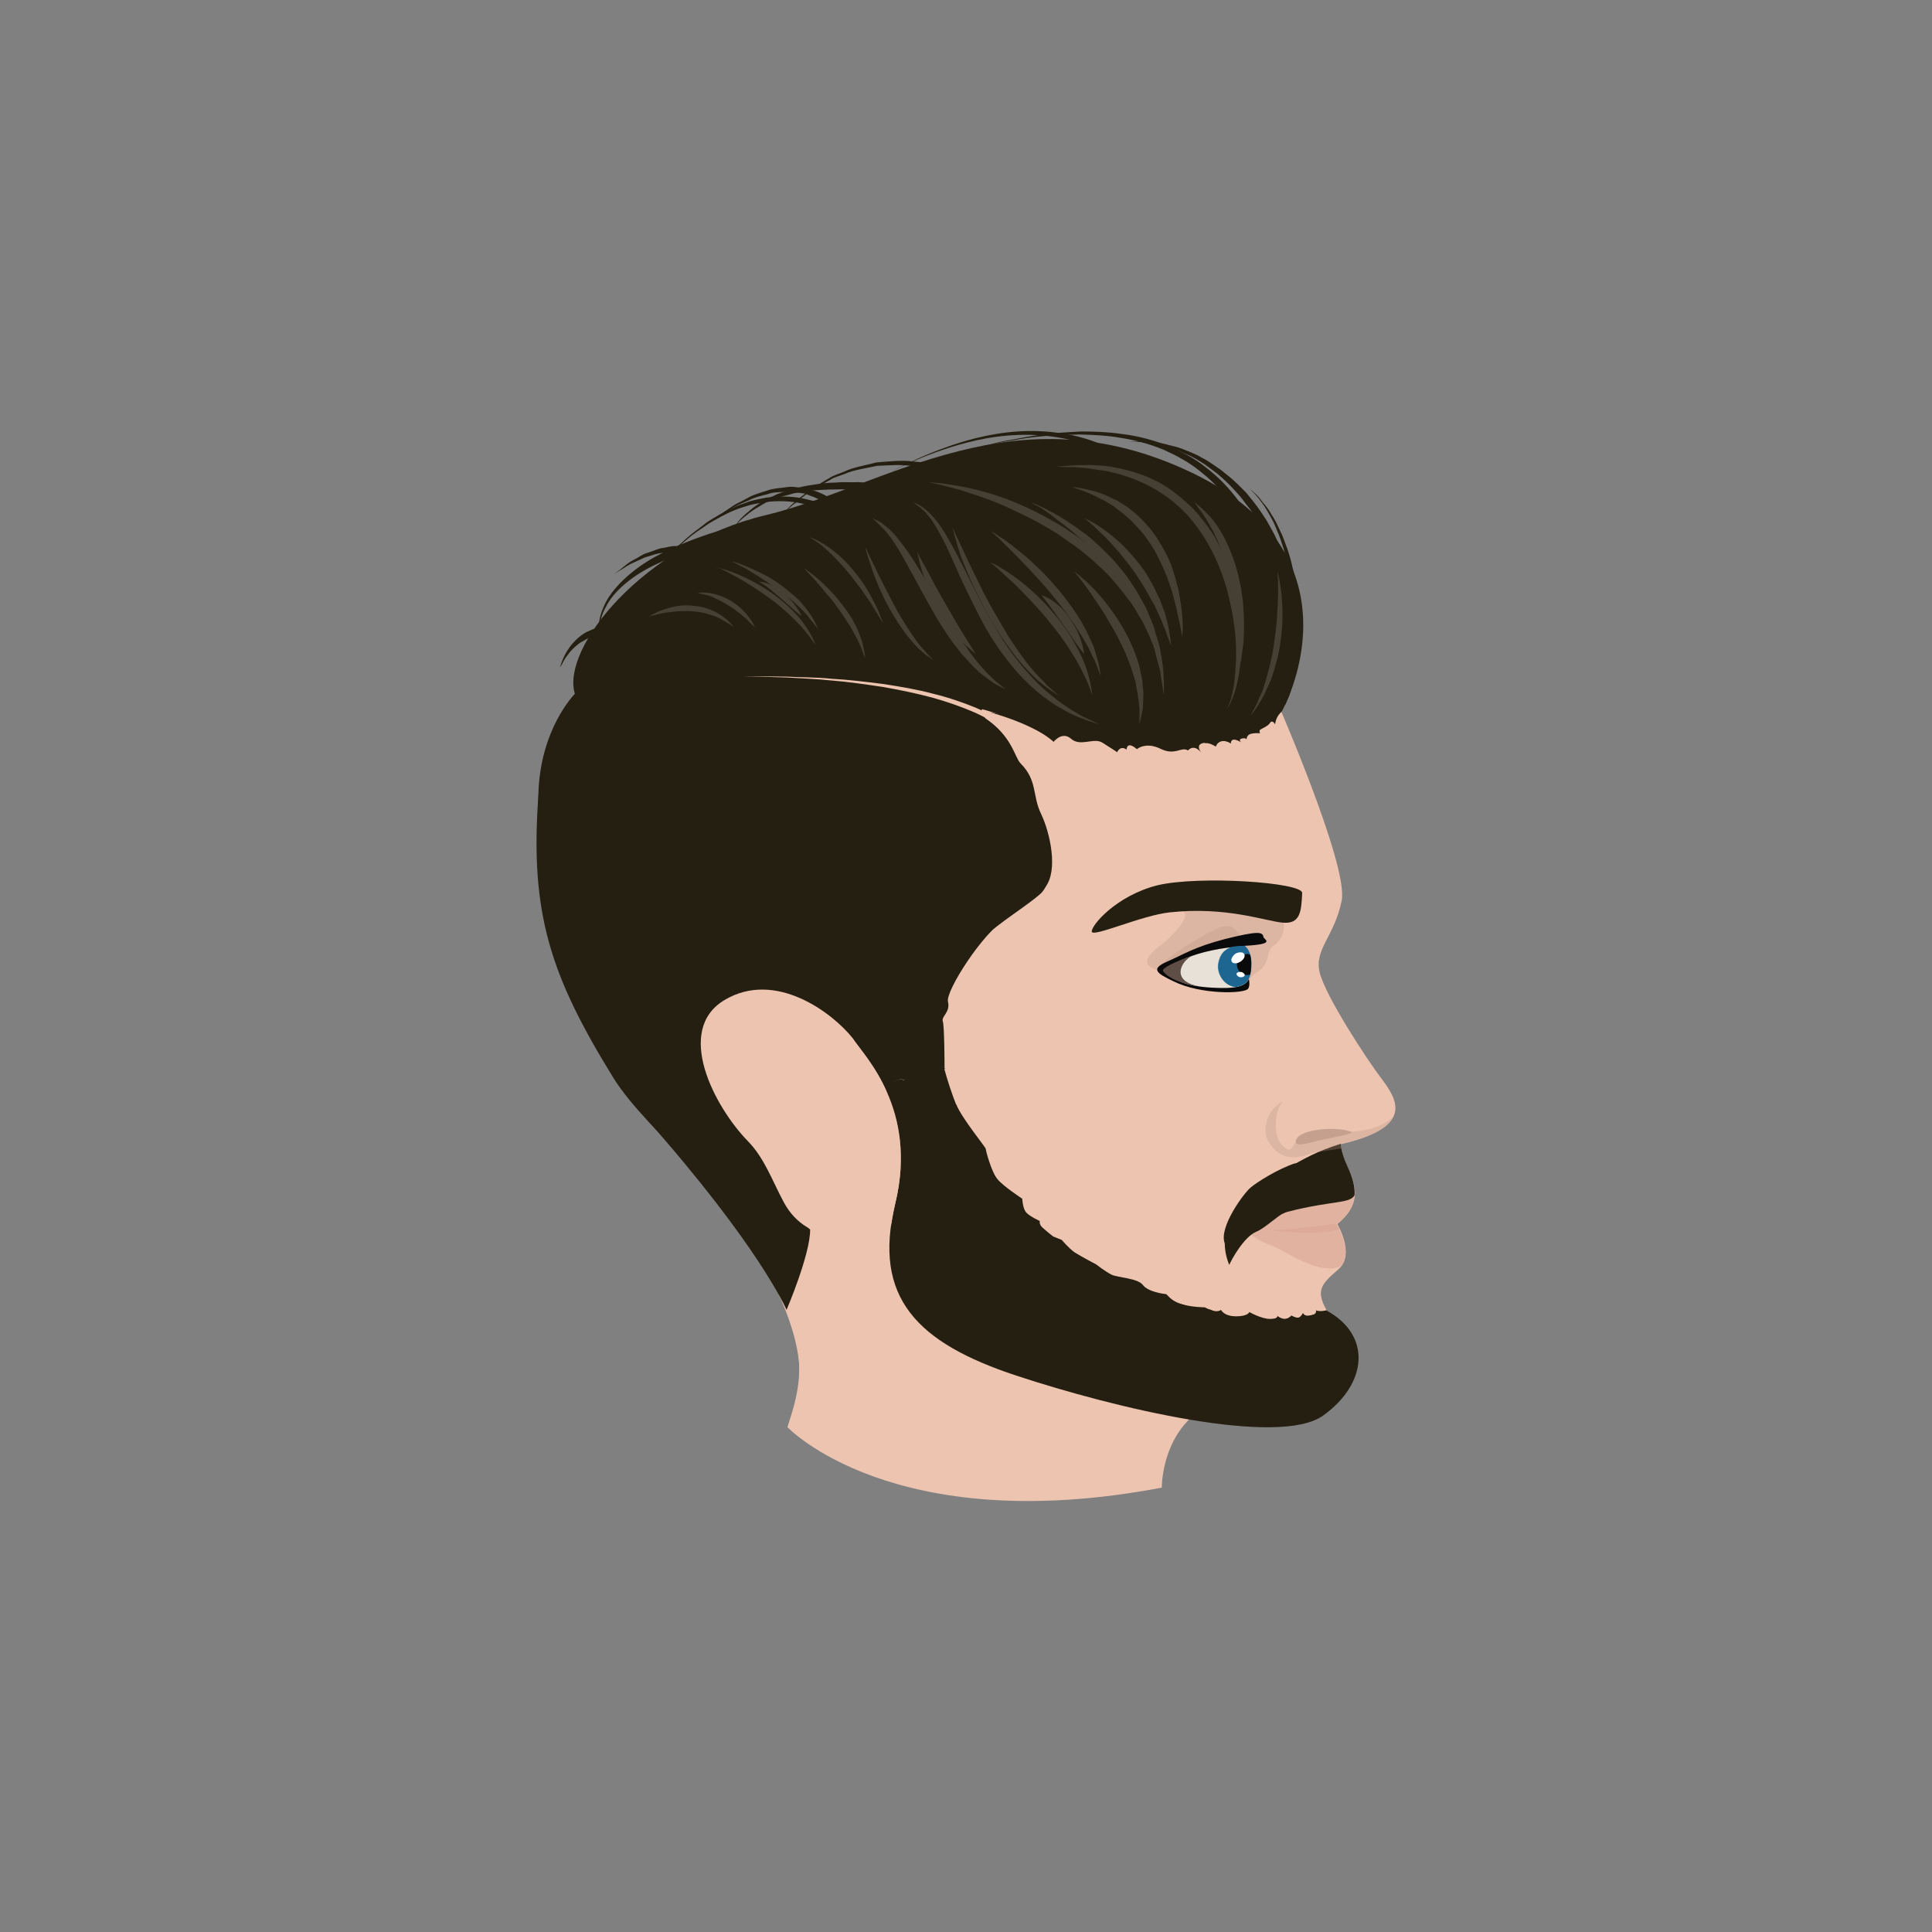 <?xml version="1.0" encoding="utf-8"?>
<!-- Generator: Adobe Illustrator 25.0.0, SVG Export Plug-In . SVG Version: 6.00 Build 0)  -->
<!DOCTYPE svg PUBLIC "-//W3C//DTD SVG 1.1//EN" "http://www.w3.org/Graphics/SVG/1.1/DTD/svg11.dtd">
<svg version="1.1" id="Layer_1" xmlns:x="http://ns.adobe.com/Extensibility/1.0/" xmlns:i="http://ns.adobe.com/AdobeIllustrator/10.0/" xmlns:graph="http://ns.adobe.com/Graphs/1.0/"
	 xmlns="http://www.w3.org/2000/svg" xmlns:xlink="http://www.w3.org/1999/xlink" x="0px" y="0px" viewBox="0 0 450 450"
	 style="enable-background:new 0 0 450 450;" xml:space="preserve">
<rect x="0" y="0" width="450" height="450" fill="#808080" stroke="none"/>
<style type="text/css">
	.st0{fill:#EDC4B0;}
	.st1{fill:#251F12;}
	.st2{fill:#383124;}
	.st3{opacity:0.5;fill:#D9A191;}
	.st4{opacity:0.3;fill:#B89584;}
	.st5{opacity:0.5;fill:#B89584;}
	.st6{fill:#0A0A0A;}
	.st7{fill:#E8E1D8;}
	.st8{fill:#4A2C00;}
	.st9{opacity:0.5;fill:#828F22;}
	.st10{fill:#5E4E46;}
	.st11{fill:#FFFFFF;}
	.st12{fill:#59382D;}
	.st13{opacity:0.3;fill:#59382D;}
	.st14{opacity:0.5;fill:#59382D;}
	.st15{fill:#C49B76;}
	.st16{fill:#D1A57E;}
	.st17{fill:#997D63;}
	.st18{fill:#828F22;}
	.st19{fill:url(#SVGID_1_);}
	.st20{fill:url(#SVGID_2_);}
	.st21{fill:#61300D;}
	.st22{fill:#472106;}
	.st23{fill:#7D441B;}
	.st24{fill:#D9A191;}
	.st25{fill:#B07666;}
	.st26{opacity:0.2;fill:#B89584;}
	.st27{fill:#69230B;}
	.st28{fill:#91462D;}
	.st29{fill:#E8E8E8;}
	.st30{opacity:0.2;fill:url(#SVGID_3_);}
	.st31{opacity:0.2;fill:url(#SVGID_4_);}
	.st32{fill:#9C6A3A;}
	.st33{opacity:0.5;fill:#9C6A3A;}
	.st34{fill:#B07945;}
	.st35{fill:#144A69;}
	.st36{fill:#1C6691;}
	.st37{opacity:0.3;}
	.st38{fill:#B89584;}
	.st39{fill:#1A1A1A;}
	.st40{fill:#55463F;}
	.st41{fill:#5C6914;}
	.st42{fill:#453F34;}
	.st43{opacity:0.5;fill:#1C6691;}
	.st44{fill:#A65735;}
	.st45{fill:#B86B49;}
	.st46{fill:#808080;}
	.st47{opacity:0.3;fill:#808080;}
	.st48{fill:#CCDAE8;}
	.st49{opacity:0.3;fill:#CCDAE8;}
	.st50{fill:#EBF1F7;}
	.st51{fill:#523217;}
	.st52{fill:#754E2B;}
	.st53{fill:#8C5B30;}
	.st54{opacity:0.5;fill:url(#SVGID_5_);}
	.st55{opacity:0.1;fill:#B89584;}
	.st56{opacity:0.2;fill:url(#SVGID_6_);}
	.st57{opacity:0.2;fill:url(#SVGID_7_);}
	.st58{fill:#8A5D33;}
	.st59{opacity:0.3;fill:#8A5D33;}
	.st60{opacity:0.2;fill:url(#SVGID_8_);}
	.st61{opacity:0.2;fill:url(#SVGID_9_);}
	.st62{fill:#141E69;}
	.st63{fill:#222F8F;}
	.st64{fill:#756157;}
	.st65{fill:#574840;}
	.st66{fill:#733C25;}
	.st67{fill:url(#SVGID_10_);}
	.st68{fill:#855E42;}
	.st69{fill:#543D32;}
	.st70{opacity:0.3;fill:#543D32;}
	.st71{fill:url(#SVGID_11_);}
	.st72{opacity:0.3;fill:#855E42;}
	.st73{fill:url(#SVGID_12_);}
	.st74{opacity:0.5;fill:#855E42;}
</style>
<g>
	<path class="st0" d="M171.9,285c17.4,25.7,15.6,35.1,11.5,47.4c0,0,24.5,26,87.2,14.1c0,0-0.2-19.2,18.7-21.5
		C304.1,323.1,171.9,285,171.9,285z"/>
	<path class="st0" d="M162.7,269.9c2.1,3.6,7.8,12.5,12.5,20.1c15.2,24.7,10.3,35,10.3,35s3.1-13.1,21.1-8.3
		c26.5,7.1,45.5,8.3,45.5,8.3l-67.2-65.3L162.7,269.9z"/>
	<path class="st0" d="M171.6,279.4c13.2,4.5,41.4,28.8,45.7,31.6c4.3,2.9,11.6-9.6,8.8-15.8c-2.7-6.2-5-23.6-16.3-23.4
		C198.5,271.9,171.6,279.4,171.6,279.4z"/>
	<path class="st1" d="M188.7,286.4c0,5.9-5.5,18.7-5.5,18.7s-6.2-14.7-33-44.9c-10-11.3,10.2-0.5,10.2-0.5L188.7,286.4z"/>
	<path class="st0" d="M312.3,266.5c-0.1,0.6,0.5,3,1.3,4.7c1.8,3.9,4.2,8.8-2.1,13.9c0,0,4.2,7.1,0.3,10.5c-3.9,3.4-5.5,4.8-2.8,9.6
		c2.7,4.8-23,9.5-23,9.5l-60.7-34.8l-25.7-45.2l18.6-27.8l0.4-49.5l52.6,4.6l25.5-0.3c0,0,17.5,39.8,15.8,48.1
		c-1.7,8.4-6.5,11.3-5.1,16.8c1.4,5.5,10.9,20.1,14.5,24.8C325.5,256.2,329.4,262.6,312.3,266.5z"/>
	<g>
		<path class="st1" d="M277.6,110.1c-41.2-19.7-70.9,3.1-99.3,9.9c-28.4,6.8-47.7,31-44.4,41.6c0,0-8.2,8.2-8.5,23.6
			c-0.2,8.3,1.5,18.6,5.2,29.6c3.9,0.2,7.8,0.6,11.7,0.9c10.1,0.9,20.3,0.8,30.4,1.4c11.6,0.7,5.9-0.5,17.3,1.6
			c4.7,0.8-8.4-16.4-3.7-15.4c1,0.2,17.4,1.7,18.4,2c3.9-7.9,17.4,1.4,23.2-3.5c9.6-7.9-0.8-36.8,0.9-36.6
			c2.1,0.3,50.3,17.8,69.8,0.4C298.6,165.7,318.8,129.8,277.6,110.1z"/>
		<path class="st1" d="M219,248.8c0.3-0.1,0.7-0.1,1,0C220.6,249,219.8,248.9,219,248.8z"/>
	</g>
	<path class="st1" d="M295.1,161.5c0,0,0.3-1.7,0.5-4.8c0.2-3.1,0.3-7.5-0.2-12.7c-0.5-5.2-1.5-11.4-3.9-17.5
		c-1.2-3.1-2.7-6.1-4.7-8.9c-1.9-2.9-4.3-5.5-7-7.6c-2.7-2.3-5.8-3.9-8.9-5.3c-3.2-1.3-6.5-2.2-9.8-2.7c-3.3-0.6-6.5-0.7-9.5-0.8
		c-3.1,0.1-5.9,0.1-8.6,0.4c-2.7,0.2-5.1,0.6-7.2,1c-2.2,0.3-4,0.7-5.5,1.1c-3,0.7-4.8,1.1-4.8,1.1s1.7-0.4,4.8-1.2
		c1.5-0.4,3.4-0.9,5.5-1.2c2.1-0.4,4.5-0.9,7.2-1.2c2.7-0.4,5.6-0.5,8.7-0.7c3.1,0,6.3,0.1,9.7,0.6c3.4,0.4,6.8,1.3,10.1,2.5
		c3.3,1.4,6.6,3,9.4,5.3c2.9,2.2,5.5,4.9,7.6,7.8c2.2,2.9,3.8,6,5.1,9.2c2.7,6.3,3.9,12.6,4.6,18c0.6,5.4,0.6,10,0.5,13.1
		c-0.1,3.2-0.4,5-0.4,5L295.1,161.5z"/>
	<path class="st3" d="M311.7,280c-15.2,2-24.3,6-22.5,6.5c1.8,0.5,3.2,2.3,6.9,3.6c3.5,1.3,11.4,7.3,16.4,4.7
		c1.8-2.6,0.4-6.5-0.5-8.5c-0.5-0.7-0.8-1.2-0.8-1.2c0.3-0.2,0.5-0.3,0.8-0.5c2.5-2.2,3.4-4.4,3.5-6.4
		C313.8,279,311.7,280,311.7,280z"/>
	<path class="st1" d="M288.7,165.1c0,0,0.1-0.1,0.3-0.2C288.9,165,288.8,165.2,288.7,165.1c0.1-0.1,0.1-0.1,0.2-0.3
		c0.2-0.5,0.4-1.8,0.5-3.4c0-3.3-0.5-8.2-2-13.9c-1.4-5.7-3.8-12.2-7.2-18.7c-3.5-6.5-8.2-12.9-14.2-17.9c-3-2.5-6.4-4.6-9.9-6.1
		c-3.5-1.6-7.2-2.6-10.9-3.1c-7.3-1-14.3-0.1-20,1.4c-5.8,1.5-10.4,3.4-13.5,4.8c-3.2,1.4-4.9,2.4-4.9,2.4s1.7-1,4.9-2.5
		c3.1-1.5,7.7-3.5,13.5-5.2c5.7-1.6,12.8-2.8,20.3-1.9c3.7,0.4,7.6,1.3,11.2,2.9c3.7,1.5,7.2,3.6,10.4,6.1
		c6.4,5,11.4,11.5,15.1,18.1c3.7,6.6,6.3,13.2,7.9,19c1.6,5.8,2.4,10.9,2.4,14.5c0,1.8-0.1,3.3-0.6,4.5c-0.1,0.3-0.3,0.6-0.4,0.8
		c-0.2,0.3-0.6,0.7-0.8,0.8c-0.2,0.1-0.3,0.2-0.3,0.2L288.7,165.1z"/>
	<path class="st1" d="M217.1,156.9c0,0,0.2-0.4,0.3-1c0-0.2,0-0.4,0-0.8c0-0.4,0-0.9-0.1-1.5c-0.3-2.3-1.2-5.8-2.9-9.6
		c-1.7-3.9-4.1-8.3-7.4-12.5c-1.6-2.1-3.5-4.2-5.5-6.1c-2-1.9-4.4-3.6-6.8-5c-2.4-1.5-5.1-2.4-7.8-3.1c-2.7-0.6-5.5-0.7-8.2-0.4
		c-1.3,0.2-2.6,0.4-3.9,0.7c-1.2,0.4-2.5,0.7-3.6,1.2c-2.3,0.9-4.3,2.1-6.2,3.2c-1.8,1.3-3.5,2.3-4.8,3.5c-1.3,1.1-2.6,2.1-3.5,3
		c-1.8,1.8-2.9,2.8-2.9,2.8s1-1,2.8-2.9c0.9-0.9,2.1-1.9,3.4-3.1c1.3-1.2,3-2.3,4.7-3.7c1.9-1.2,3.9-2.4,6.2-3.4
		c1.1-0.6,2.4-0.9,3.6-1.4c1.3-0.4,2.6-0.6,4-0.9c2.7-0.3,5.7-0.4,8.5,0.2c2.9,0.6,5.7,1.5,8.3,2.9c2.6,1.4,5.1,3.1,7.3,5
		c2.2,1.9,4.2,4,6,6.1c3.6,4.3,6.2,8.8,8.1,12.8c1.9,4,3,7.6,3.5,10.3c0.1,0.7,0.1,1.3,0.2,1.9c0,0.6-0.1,1.3-0.1,1.7
		c-0.2,0.7-0.3,1-0.3,1L217.1,156.9z"/>
	<path class="st1" d="M200.6,144.5c0,0,0.2-0.9,0.6-2.5c0.2-0.8,0.2-1.7,0.3-2.7c0.2-1,0-2.3,0-3.6c-0.1-1.3-0.3-2.8-0.6-4.3
		c-0.4-1.5-0.8-3.1-1.5-4.7c-0.3-0.8-0.7-1.6-1.1-2.3c-0.4-0.7-0.8-1.6-1.3-2.3c-0.5-0.7-1-1.4-1.6-2.1l-2-1.9
		c-1.4-1-2.9-2.1-4.6-2.6l-1.2-0.5c-0.4-0.1-0.9-0.1-1.3-0.2c-0.9-0.1-1.7-0.3-2.6-0.3c-1.7,0.2-3.4,0-4.9,0.6
		c-1.5,0.4-3,0.7-4.3,1.4c-1.3,0.6-2.5,1-3.5,1.6c-1,0.6-1.8,1.1-2.5,1.5c-1.4,0.9-2.2,1.3-2.2,1.3s0.8-0.5,2.1-1.5
		c0.7-0.5,1.5-1,2.5-1.7c1-0.6,2.2-1.1,3.4-1.8c1.2-0.7,2.7-1.1,4.3-1.6c1.5-0.6,3.3-0.6,5.1-0.9c0.9-0.1,1.8,0.1,2.8,0.2
		c0.5,0.1,0.9,0.1,1.4,0.2l1.4,0.4c1.9,0.5,3.6,1.5,5.2,2.6l2.2,1.9c0.7,0.7,1.3,1.5,1.9,2.2c0.7,0.7,1.1,1.6,1.6,2.4
		c0.5,0.8,1,1.6,1.3,2.5c0.8,1.6,1.4,3.3,1.8,4.9c0.4,1.6,0.7,3.2,0.9,4.6c0.1,1.5,0.3,2.8,0.2,4c-0.1,1.2-0.1,2.4-0.2,3.2
		c-0.3,1.6-0.5,2.5-0.5,2.5L200.6,144.5z"/>
	<path class="st1" d="M254.9,140.4c0,0-0.8-1.3-2.1-3.4c-0.3-0.5-0.7-1.2-1.1-1.8c-0.4-0.6-0.9-1.3-1.4-2c-1-1.4-2.1-3-3.6-4.6
		c-1.4-1.7-3-3.4-4.8-5.1c-1.7-1.8-3.8-3.4-5.9-5.1c-1-0.9-2.3-1.5-3.4-2.3c-1.2-0.8-2.3-1.6-3.6-2.2c-1.3-0.6-2.5-1.3-3.8-1.9
		l-4.1-1.6c-1.3-0.5-2.8-0.7-4.2-1.1c-0.7-0.2-1.4-0.4-2.1-0.5l-2.1-0.2c-2.8-0.5-5.6-0.2-8.4-0.1c-2.7,0.6-5.3,0.9-7.6,1.9
		c-1.2,0.5-2.4,0.7-3.4,1.4c-1,0.6-2,1.1-3,1.7c-0.5,0.3-0.9,0.5-1.4,0.8c-0.4,0.3-0.8,0.6-1.2,0.9c-0.8,0.6-1.5,1.2-2.2,1.8
		c-1.5,1-2.5,2.2-3.4,3.2c-1.8,1.9-2.8,2.9-2.8,2.9s1-1.1,2.7-3c0.9-1,1.9-2.2,3.3-3.3c0.7-0.6,1.4-1.2,2.2-1.8
		c0.4-0.3,0.8-0.7,1.2-1c0.5-0.3,0.9-0.6,1.4-0.8c1-0.6,1.9-1.2,3-1.8c1-0.7,2.2-1,3.4-1.5c2.3-1.1,5-1.5,7.7-2.2
		c2.8-0.2,5.7-0.6,8.6-0.2l2.2,0.2c0.7,0.1,1.5,0.3,2.2,0.4c1.4,0.4,3,0.5,4.4,1l4.2,1.5c1.4,0.6,2.7,1.3,4,1.9
		c1.4,0.6,2.6,1.4,3.8,2.1c1.2,0.8,2.5,1.4,3.6,2.3c2.3,1.7,4.5,3.3,6.3,5c2,1.7,3.6,3.4,5.2,5.1c1.6,1.6,2.8,3.3,4,4.7
		c1.2,1.4,2.1,2.7,2.8,3.8c1.4,2.1,2.2,3.4,2.2,3.4L254.9,140.4z"/>
	<path class="st1" d="M175.3,140.4c0,0-1.1-2-3.6-4.6c-1.2-1.2-2.7-2.7-4.6-3.9c-0.9-0.6-1.9-1.1-2.9-1.7c-1.1-0.4-2.1-0.9-3.3-1.1
		c-0.6-0.1-1.1-0.3-1.7-0.4l-1.7-0.1c-1.2-0.2-2.3,0.1-3.4,0.2c-1.1,0.1-2.1,0.5-3.1,0.8c-1,0.2-1.9,0.8-2.7,1.1
		c-0.8,0.4-1.6,0.7-2.2,1.1c-0.6,0.4-1.2,0.8-1.6,1c-0.9,0.6-1.4,0.9-1.4,0.9s0.5-0.4,1.3-1c0.4-0.3,0.9-0.7,1.5-1.2
		c0.6-0.5,1.3-0.9,2.1-1.3c0.8-0.4,1.6-1.1,2.7-1.4c1-0.3,2.1-0.8,3.2-1.1c1.2-0.1,2.4-0.6,3.6-0.5l1.9,0c0.6,0,1.3,0.2,1.9,0.3
		c1.3,0.1,2.5,0.6,3.7,1c1.2,0.5,2.3,1,3.3,1.6c2.1,1.2,3.9,2.6,5.3,3.8c1.4,1.3,2.5,2.5,3.2,3.3c0.4,0.4,0.7,0.8,0.8,1
		c0.2,0.2,0.3,0.4,0.3,0.4L175.3,140.4z"/>
	<path class="st1" d="M174.9,125.1c0,0-0.7,0.1-2,0.3c-1.2,0.2-3,0.5-5.1,1c-4.2,1-9.8,2.5-14.9,5c-5.2,2.4-9.9,6.1-11.8,10
		c-0.5,0.9-0.9,1.9-1.1,2.7c-0.3,0.8-0.4,1.6-0.5,2.2c-0.1,1.3-0.1,2-0.1,2s-0.1-0.7,0-2c0.1-0.6,0.1-1.4,0.3-2.3
		c0.2-0.9,0.5-1.8,1-2.9c1.8-4.1,6.4-8.3,11.5-11.2c5.2-2.9,10.8-4.9,15-6.2c2.1-0.6,3.9-1.1,5.2-1.4c1.2-0.3,1.9-0.4,1.9-0.4
		L174.9,125.1z"/>
	<path class="st1" d="M220.1,120.7c0,0-0.7-0.5-2-1.3c-0.6-0.3-1.3-0.7-2.2-1.1c-0.9-0.4-2-0.8-3.1-1.2c-2.4-0.8-5.2-1.6-8.3-2.2
		c-1.5-0.3-3.2-0.5-4.8-0.7c-1.7-0.1-3.3-0.3-5-0.2c-1.7,0-3.4,0.1-5,0.2c-1.7,0.1-3.3,0.5-4.8,0.7c-1.5,0.5-3,0.7-4.4,1.3
		c-0.7,0.3-1.3,0.5-2,0.8c-0.6,0.3-1.2,0.7-1.7,1c-1.1,0.6-2.1,1.3-2.9,2c-0.8,0.6-1.5,1.2-2,1.8c-1,1.1-1.6,1.8-1.6,1.8
		s0.5-0.7,1.5-1.9c0.4-0.6,1.1-1.3,1.9-2c0.8-0.7,1.7-1.5,2.8-2.2c0.5-0.3,1.1-0.7,1.7-1.1c0.6-0.3,1.3-0.6,2-0.9
		c1.3-0.7,2.9-1.1,4.4-1.6c1.6-0.4,3.2-0.8,4.9-1c1.7-0.3,3.4-0.5,5.2-0.5c1.7-0.2,3.5,0,5.2-0.1c1.7,0.1,3.4,0.2,5,0.4
		c3.2,0.4,6.2,1,8.8,1.8c1.3,0.4,2.4,0.8,3.4,1.1c1,0.5,1.9,0.9,2.7,1.2c1.3,0.8,2,1.2,2,1.2L220.1,120.7z"/>
	<path class="st1" d="M148.9,148.4c-0.1,0-0.2,0.1-1.2,0c-0.5,0-0.7-0.1-1.2-0.2c-0.4-0.1-0.9-0.1-1.4-0.2c-2-0.3-4.6-0.5-7.1,0.3
		c-0.6,0.2-1.2,0.4-1.8,0.8c-0.6,0.3-1.1,0.6-1.6,1c-1,0.8-1.8,1.6-2.4,2.5c-0.7,0.8-1,1.6-1.3,2.1c-0.3,0.5-0.5,0.8-0.5,0.8
		s0.1-0.3,0.3-0.9c0.2-0.6,0.5-1.4,1-2.3c0.5-0.9,1.2-2,2.1-2.9c0.5-0.5,1-1,1.6-1.4c0.6-0.5,1.2-0.8,1.9-1.1
		c2.7-1.3,5.7-1.5,7.8-1.5c0.5,0,1,0,1.4,0c0.4,0,0.9,0,1,0c0.2,0,0.8-0.1,0.7-0.1L148.9,148.4z"/>
	<path class="st1" d="M298.6,165.7c-1.5,1.2-1.6,3-1.6,3s-0.7-1.2-1.2-0.3c-0.5,0.8-2,1.3-2.3,1.6c-0.3,0.3,0,0.8,0,0.8
		s-2-0.2-2.7,0.4c-0.6,0.6-0.4,1.1-0.4,1.1s-0.1-0.5-1.1-0.3c-1,0.2-0.2,0.9-0.2,0.9s-1.3-0.8-1.9-0.6c-0.6,0.2-0.5,0.9-0.5,0.9
		s-1.6-1.2-2.9-0.2c-0.5,0.4-0.6,0.9-0.6,0.9s-1.4-0.9-2.3-0.8c-0.9,0.1,0.3-2,0.6-2.2c0.3-0.2-1-1.1,3.1-1.5
		C288.8,168.8,298.6,165.7,298.6,165.7z"/>
	<path class="st1" d="M230.6,165.9c11.5,3.3,14.8,6.9,14.8,6.9s2-2.6,4.1-0.7c2.2,1.9,5.3-0.4,7.3,0.9c2.1,1.3,3.4,2.2,3.4,2.2
		s0.7-1.7,2.2-0.6c0,0,0-2.2,2.4-0.1c0,0,2-1.8,5.5-0.1c3.4,1.7,4.9-0.6,6.4,0.4c0,0,1.3-1.7,3.1,0.5c0,0-1.8-2.2,1.1-2.3
		c2.9-0.1-0.4-5-3.8-5c-3.4,0-18,1.4-19.6,1.8C255.9,170.2,230.6,165.9,230.6,165.9z"/>
	<path class="st1" d="M229.2,167.1c6.6,4.3,7.1,9.3,8.5,10.7c4,4,2.7,7.5,4.8,11.8c2.1,4.4,4,13.1,1,17c-2.3,2.9-13.7-1.4-13.7-1.4
		l-6.1-20.9L229.2,167.1z"/>
	<path class="st1" d="M208.5,280.4c-5.3,21.9,5.2,32.4,28.2,40c23,7.6,61.2,16.7,71.5,9.3c10.3-7.4,11.4-18.7,0.7-24.5
		c0,0-14,7-41.6-4.3c-24.9-10.2-40.8-27.9-47.4-52.1c-0.1,0.1-0.9,0.2-1,0c-0.6-1.6-5.5,1.5-6.8,1.1c-1.2-0.4-1.5,1.7-1.5,1.7
		s-2.4-1.2-4.2,2.8v0C209.4,260.7,211.2,269.3,208.5,280.4z"/>
	<path class="st1" d="M206.6,254.4c1.7-4.1,4.2-2.8,4.2-2.8s1.2-1.9,4.5-1.8c1.3,0,4.9,0,4.7-0.9c-5.8-25.4,12.6-32.5,22.1-40.5
		c9.2-7.6-13.2-40.6-13.4-42.9c-12.9-6.4-30.6-7.7-50.8-8c-31.1-0.5-44,4.3-44,4.3s-7.4,8.2-8.5,23.6c-2,27.3,2.8,41.9,17.5,65.7
		c4.1,6.6,12.1,14.2,17.5,19.9c5.8,6.1,15.6,11.8,25.8,14c0,0-24.6-38.9-13-45.2c11.6-6.3,25.4,2.1,25.4,2.1
		C200.1,244.1,203.9,248.2,206.6,254.4L206.6,254.4z"/>
	<path class="st0" d="M235,171.3c0,0-0.2-0.2-0.4-0.5c-0.3-0.3-0.8-0.8-1.5-1.3c-1.4-1.1-3.5-2.4-6.2-3.6c-2.8-1.2-6.1-2.4-9.7-3.4
		c-3.7-1-7.6-1.8-11.6-2.5c-4-0.6-8.1-1.2-11.9-1.5c-3.8-0.4-7.4-0.5-10.4-0.7c-6.1-0.2-10.2-0.3-10.2-0.3s4.1,0,10.2,0.1
		c3.1,0.2,6.6,0.1,10.4,0.5c3.8,0.2,7.9,0.7,11.9,1.2c4,0.6,8.1,1.3,11.8,2.3c3.7,0.9,7.1,2.1,10,3.3c2.8,1.2,5.1,2.6,6.6,3.7
		c0.7,0.6,1.3,1,1.7,1.4c0.4,0.4,0.5,0.6,0.5,0.6L235,171.3z"/>
	<path class="st1" d="M296.9,162.9c0,0,0.4-0.8,1-2.1c0.2-0.6,0.5-1.4,0.8-2.3c0.3-0.9,0.6-2,0.9-3.2c0.2-1.2,0.6-2.5,0.7-3.9
		c0.2-1.4,0.4-2.9,0.5-4.4c0.1-1.5,0.1-3.1,0.2-4.7c-0.1-1.6-0.1-3.3-0.3-4.9c-0.1-1.6-0.4-3.3-0.6-4.9c-0.3-1.6-0.7-3.1-1.1-4.6
		c-0.5-1.5-0.9-2.9-1.5-4.2c-0.3-0.7-0.5-1.3-0.8-1.9c-0.3-0.6-0.6-1.2-0.9-1.7c-0.6-1.1-1.2-2.1-1.8-2.9c-0.6-0.8-1.1-1.5-1.6-2
		c-1-1.1-1.6-1.7-1.6-1.7s0.6,0.6,1.7,1.6c0.6,0.5,1.1,1.2,1.7,2c0.7,0.8,1.4,1.7,2,2.8c0.3,0.5,0.7,1.1,1,1.7
		c0.3,0.6,0.6,1.2,0.9,1.9c0.7,1.3,1.1,2.7,1.7,4.2c0.5,1.5,1,3.1,1.3,4.7c0.4,1.6,0.7,3.3,0.9,4.9c0.3,1.7,0.4,3.3,0.5,5
		c0.1,1.7,0.2,3.3,0.1,4.9c0,1.6-0.1,3.1-0.3,4.6c-0.1,1.5-0.4,2.8-0.5,4.1c-0.2,1.3-0.5,2.4-0.7,3.4c-0.3,1-0.6,1.9-0.8,2.7
		c-0.6,1.3-0.9,2.1-0.9,2.1L296.9,162.9z"/>
	<path class="st1" d="M297.4,138.6c0,0,0-0.9,0.1-2.4c0-0.7-0.1-1.6-0.2-2.6c-0.2-1-0.4-2.2-0.7-3.4c-0.4-1.2-0.7-2.6-1.3-3.9
		c-0.5-1.4-1.2-2.8-2-4.2c-0.8-1.4-1.6-2.9-2.7-4.2l-1.6-2.1l-1.7-1.9c-1.2-1.3-2.5-2.5-3.8-3.6c-1.4-1-2.7-2.1-4.1-2.9
		c-1.4-0.9-2.8-1.5-4.2-2.1c-1.4-0.7-2.8-0.9-4-1.4c-1.3-0.4-2.5-0.5-3.5-0.7c-1.1-0.2-2-0.2-2.8-0.3c-1.6-0.1-2.4-0.1-2.4-0.1
		s0.9,0,2.4,0c0.8,0,1.7-0.1,2.8,0.1c1.1,0.2,2.3,0.2,3.6,0.5c1.3,0.4,2.7,0.6,4.2,1.2c1.4,0.6,3,1.1,4.4,2c1.5,0.7,2.9,1.8,4.4,2.8
		c1.4,1.1,2.8,2.2,4.1,3.5l1.9,1.9l1.7,2.1c1.1,1.4,2.1,2.9,3,4.3c0.8,1.5,1.7,2.9,2.3,4.3c0.7,1.4,1.1,2.8,1.6,4.1
		c0.4,1.3,0.7,2.6,0.9,3.7c0.2,1.2,0.3,2.2,0.4,3c0,1.6,0,2.4,0,2.4L297.4,138.6z"/>
	<g>
		<path class="st42" d="M275.4,148.4c0,0-0.1-0.7-0.4-2c-0.2-1.3-0.7-3.1-1.1-5.2c-0.3-1.1-0.6-2.2-0.9-3.4
			c-0.4-1.2-0.8-2.4-1.3-3.7c-0.3-0.6-0.5-1.3-0.8-1.9c-0.3-0.6-0.6-1.3-0.9-1.9c-0.6-1.3-1.3-2.5-2.1-3.7c-0.8-1.2-1.6-2.3-2.6-3.4
			c-1-1-1.9-2.1-2.9-2.9c-1-0.9-2.1-1.6-3-2.4c-1.1-0.6-2-1.3-3-1.7c-1.9-1-3.6-1.7-4.8-2.1c-1.2-0.4-1.9-0.7-1.9-0.7s0.7,0.1,2,0.3
			c0.7,0.1,1.4,0.3,2.3,0.5c0.9,0.2,1.9,0.5,2.9,0.9c1.1,0.4,2.1,1,3.3,1.5c1.1,0.7,2.3,1.3,3.4,2.3c1.1,0.8,2.2,1.9,3.2,3
			c1,1.1,2,2.3,2.8,3.6c0.8,1.3,1.6,2.6,2.2,3.9c0.7,1.3,1.2,2.7,1.6,4.1c0.5,1.3,0.7,2.7,1.1,3.9c0.2,1.3,0.4,2.5,0.6,3.6
			c0.3,2.2,0.4,4.1,0.4,5.4C275.4,147.7,275.4,148.4,275.4,148.4z"/>
		<path class="st42" d="M212.8,117c0,0,0.2,0.1,0.7,0.3c0.5,0.2,1.1,0.6,1.9,1.2c1.5,1.2,3.3,3.3,5,6.2c1.7,2.8,3.4,6.2,5.2,9.8
			c1.8,3.6,3.7,7.5,5.9,11.1c2.1,3.7,4.5,7.2,7.2,10.3c1.3,1.5,2.6,2.9,4,4.2c1.3,1.2,2.7,2.3,4,3.3c1.3,0.9,2.5,1.8,3.6,2.4
			c1.1,0.7,2.1,1.2,3,1.6c1.7,0.8,2.7,1.3,2.7,1.3s-1-0.3-2.8-0.9c-0.9-0.4-2-0.7-3.2-1.3c-1.2-0.5-2.5-1.3-3.9-2.1
			c-1.4-0.9-2.8-1.9-4.3-3.1c-1.4-1.2-2.9-2.6-4.3-4.1c-2.8-3.1-5.4-6.6-7.6-10.4c-2.2-3.8-4-7.7-5.8-11.4c-1.7-3.7-3.1-7.2-4.6-10
			c-1.5-2.9-2.9-5.1-4.3-6.4c-0.7-0.6-1.2-1.1-1.7-1.4C213,117.2,212.8,117,212.8,117z"/>
		<path class="st42" d="M240.1,117c0,0,3.4,1.2,8,4.1c1.1,0.8,2.4,1.5,3.6,2.5c1.3,0.9,2.6,1.9,3.8,3.1c1.3,1.1,2.5,2.4,3.8,3.7
			c1.1,1.4,2.4,2.7,3.4,4.2c1,1.5,2.1,3,2.9,4.6c0.4,0.8,0.9,1.6,1.3,2.3c0.3,0.8,0.7,1.6,1,2.4c0.3,0.8,0.7,1.6,0.9,2.3
			c0.2,0.8,0.4,1.6,0.7,2.3c0.2,0.8,0.4,1.5,0.6,2.2c0.2,0.7,0.2,1.4,0.4,2.1c0.2,1.3,0.4,2.6,0.5,3.7c0,1.1,0.1,2.1,0.1,2.9
			c0,1.6,0,2.5,0,2.5s-0.2-0.9-0.4-2.4c-0.1-0.8-0.3-1.7-0.4-2.8c-0.2-1.1-0.6-2.2-0.9-3.5c-0.2-0.6-0.3-1.3-0.5-2
			c-0.2-0.7-0.5-1.4-0.8-2.1c-0.5-1.4-1.1-2.9-1.8-4.4c-0.3-0.7-0.7-1.5-1.1-2.3c-0.4-0.7-0.9-1.5-1.3-2.2c-0.8-1.5-1.9-2.9-2.9-4.4
			c-1-1.5-2.2-2.8-3.2-4.1c-1.2-1.2-2.3-2.6-3.5-3.7c-1.2-1.2-2.3-2.3-3.5-3.3c-1.1-1-2.3-1.9-3.3-2.7c-1.1-0.8-2-1.5-2.9-2.2
			c-0.9-0.6-1.7-1.2-2.3-1.6C240.9,117.5,240.1,117,240.1,117z"/>
		<path class="st42" d="M252.6,120.7c0,0,2.2,0.9,5,3c1.4,1,3,2.4,4.5,3.9c1.5,1.6,3.1,3.4,4.4,5.3c0.7,1,1.2,2,1.8,3
			c0.6,1,1,2.1,1.5,3c0.5,1,0.8,2,1.2,3c0.4,0.9,0.6,1.9,0.8,2.7c0.5,1.7,0.6,3.2,0.8,4.2c0.1,1,0.2,1.6,0.2,1.6s-0.2-0.5-0.6-1.5
			c-0.2-0.5-0.4-1-0.6-1.7c-0.2-0.7-0.6-1.4-0.9-2.2c-0.3-0.8-0.7-1.7-1.1-2.5c-0.4-0.9-0.8-1.8-1.4-2.7c-1-1.9-2.1-3.8-3.4-5.7
			c-1.2-1.9-2.7-3.6-4-5.3c-1.4-1.6-2.7-3.1-4-4.3C254.4,122.1,252.6,120.7,252.6,120.7z"/>
		<path class="st42" d="M285.2,166c0,0,0.2-0.3,0.5-0.8c0.3-0.5,0.7-1.4,1-2.4c0.3-1.1,0.6-2.4,0.8-4c0.2-1.6,0.3-3.4,0.4-5.3
			c0.1-3.9-0.3-8.5-1.4-13.2c-0.5-2.4-1.2-4.8-2.1-7.2c-0.9-2.4-2-4.7-3.3-6.9c-1.3-2.2-2.8-4.3-4.5-6.2c-1.7-1.8-3.6-3.5-5.6-4.8
			c-2-1.4-4-2.4-6.1-3.3c-2-0.8-4.1-1.5-6-1.9c-0.9-0.3-1.9-0.4-2.7-0.5c-0.9-0.1-1.7-0.3-2.5-0.4c-1.6-0.1-3-0.3-4.1-0.3
			c-2.3,0-3.6-0.1-3.6-0.1s1.3-0.1,3.6-0.3c1.2-0.1,2.6,0,4.2-0.1c1.6,0.1,3.5,0.1,5.4,0.5c2,0.3,4.1,0.9,6.3,1.6
			c2.2,0.8,4.4,1.8,6.5,3.2c2.1,1.4,4.1,3.1,6,5c1.8,1.9,3.4,4.1,4.9,6.4c1.3,2.4,2.5,4.8,3.3,7.3c0.9,2.5,1.6,5,2,7.5
			c1,4.9,1,9.6,0.8,13.6c-0.3,4-1.1,7.3-2,9.4c-0.4,1.1-0.9,1.9-1.3,2.4C285.4,165.8,285.2,166,285.2,166z"/>
		<path class="st42" d="M278.2,117c0,0,0.5,0.4,1.4,1.1c0.8,0.8,2,1.8,3.2,3.4c0.6,0.8,1.2,1.6,1.7,2.6c0.6,0.9,1.1,2,1.6,3.1
			c1,2.2,1.8,4.6,2.4,7.1c0.2,1.3,0.6,2.5,0.7,3.7c0.2,1.2,0.4,2.5,0.4,3.7c0.2,2.4,0.2,4.6,0.1,6.5c0,1.9-0.4,3.5-0.5,4.6
			c-0.1,1.1-0.3,1.7-0.3,1.7s-0.1-0.6-0.1-1.7c-0.1-1.1-0.1-2.7-0.3-4.5c-0.1-0.9-0.2-1.9-0.3-3c-0.1-1.1-0.3-2.2-0.4-3.3
			c-0.1-1.2-0.4-2.3-0.6-3.5c-0.2-1.2-0.5-2.4-0.7-3.6c-0.5-2.4-1.3-4.7-2.1-6.9c-0.4-1.1-0.8-2.1-1.3-3.1c-0.4-1-0.9-1.8-1.4-2.7
			c-0.9-1.6-1.8-2.9-2.5-3.8C278.6,117.5,278.2,117,278.2,117z"/>
		<path class="st42" d="M216.4,112.3c0,0,1.1,0.1,3.1,0.3c2,0.3,4.8,0.7,8.1,1.5c1.6,0.5,3.5,0.9,5.3,1.6c1.9,0.6,3.8,1.4,5.8,2.3
			c2,0.9,3.9,1.9,5.9,3c1,0.6,2,1.1,2.9,1.7c1,0.6,1.9,1.3,2.9,1.9c1.9,1.3,3.6,2.9,5.3,4.3c1.6,1.6,3.3,3.1,4.6,4.8
			c0.7,0.8,1.4,1.6,2,2.5c0.6,0.9,1.1,1.7,1.7,2.5c1.2,1.6,1.9,3.4,2.7,4.9c0.8,1.5,1.2,3.1,1.8,4.3c0.5,1.3,0.8,2.5,1,3.5
			c0.4,1.9,0.7,3,0.7,3s-0.4-1.1-1.1-2.9c-0.3-0.9-0.7-2.1-1.3-3.3c-0.7-1.2-1.2-2.7-2.1-4.1c-0.9-1.4-1.7-3.1-2.9-4.5
			c-1.1-1.5-2.4-3.1-3.8-4.7c-1.3-1.6-3-3-4.6-4.5c-1.7-1.4-3.4-2.9-5.3-4.1c-0.9-0.6-1.8-1.3-2.7-1.9c-1-0.6-1.9-1.2-2.8-1.7
			c-1.9-1.1-3.8-2.1-5.7-3c-1.9-0.9-3.7-1.8-5.5-2.5c-1.8-0.8-3.5-1.3-5.1-1.9c-1.6-0.5-3.1-1-4.4-1.4c-1.3-0.3-2.5-0.6-3.5-0.9
			C217.5,112.6,216.4,112.3,216.4,112.3z"/>
		<path class="st42" d="M203.2,120.7c0,0,0.7,0.3,2,1c0.5,0.4,1.3,1,2,1.6c0.7,0.7,1.5,1.5,2.2,2.5c1.6,1.9,3.1,4.2,4.7,6.8
			c1.6,2.6,3.1,5.4,4.8,8.1c1.6,2.8,3.2,5.5,4.8,8c0.8,1.2,1.6,2.4,2.4,3.5c0.8,1.1,1.6,2.1,2.4,3c0.8,0.9,1.5,1.7,2.2,2.3
			c0.7,0.7,1.3,1.3,1.9,1.7c1.1,0.9,1.7,1.4,1.7,1.4s-0.7-0.4-2-1c-0.6-0.3-1.3-0.8-2.1-1.4c-0.8-0.6-1.7-1.2-2.6-2.1
			c-0.9-0.8-1.8-1.8-2.7-2.8c-1-1-1.8-2.2-2.8-3.4c-1.8-2.4-3.5-5.2-5.1-8c-1.6-2.8-3.1-5.6-4.5-8.2c-0.8-1.3-1.4-2.6-2.1-3.8
			c-0.7-1.2-1.3-2.3-2-3.3c-0.6-1-1.3-1.8-1.9-2.6c-0.6-0.7-1.2-1.3-1.7-1.8C203.8,121.2,203.2,120.7,203.2,120.7z"/>
		<path class="st42" d="M201.5,127.3c0,0,0.8,1.8,2.1,4.4c1.2,2.6,3,6.1,4.8,9.5c0.9,1.7,1.9,3.3,2.9,4.9c1,1.5,1.9,2.9,2.8,4
			c0.4,0.6,0.9,1,1.3,1.5c0.4,0.5,0.7,0.8,1,1.1c0.6,0.6,0.9,1,0.9,1s-0.4-0.3-1.1-0.8c-0.4-0.2-0.8-0.5-1.2-0.9
			c-0.4-0.4-1-0.8-1.5-1.4c-1-1.1-2.2-2.4-3.2-3.9c-0.5-0.8-1.1-1.5-1.6-2.4c-0.5-0.8-1-1.7-1.5-2.5c-1.9-3.4-3.4-7.1-4.3-9.9
			C201.9,129.2,201.5,127.3,201.5,127.3z"/>
		<path class="st42" d="M230.6,131c0,0,0.6,0.2,1.6,0.7c0.9,0.6,2.3,1.3,3.9,2.5c3.1,2.2,6.9,5.6,10.1,9.6c1.6,2,3.1,4.1,4.2,6.2
			c1.2,2.1,2.1,4.1,2.7,5.9c0.3,0.9,0.5,1.8,0.7,2.5c0.2,0.7,0.3,1.4,0.4,2c0.2,1.1,0.3,1.7,0.3,1.7s-0.2-0.6-0.6-1.6
			c-0.2-0.5-0.4-1.1-0.7-1.8c-0.3-0.7-0.7-1.4-1.1-2.3c-0.4-0.8-0.9-1.7-1.4-2.6c-0.5-0.9-1.2-1.8-1.7-2.8c-1.3-1.9-2.7-3.9-4.3-5.8
			c-1.5-1.9-3.2-3.8-4.8-5.5c-1.6-1.7-3.1-3.2-4.5-4.5c-1.4-1.3-2.5-2.3-3.3-3C231.1,131.3,230.6,131,230.6,131z"/>
		<path class="st42" d="M242.6,138.7c0,0,0.3,0,0.7,0.2c0.4,0.2,1.1,0.5,1.8,1c1.4,0.9,3,2.5,4.2,4.3c1.2,1.8,2.2,3.8,2.6,5.4
			c0.3,0.8,0.4,1.5,0.5,1.9c0.1,0.5,0.1,0.8,0.1,0.8s-0.2-0.2-0.5-0.6c-0.3-0.4-0.7-0.9-1.2-1.6c-0.9-1.3-2.1-3.1-3.3-4.8
			c-1.2-1.7-2.4-3.4-3.3-4.6C243.3,139.5,242.6,138.7,242.6,138.7z"/>
		<path class="st42" d="M230.6,123.6c0,0,2.4,1.3,5.6,3.8c1.6,1.3,3.5,2.8,5.3,4.6c1.9,1.7,3.7,3.8,5.5,5.9c0.9,1.1,1.7,2.2,2.5,3.3
			c0.8,1.1,1.5,2.2,2.2,3.3c1.3,2.2,2.3,4.4,3.1,6.3c0.3,1,0.6,1.9,0.8,2.7c0.3,0.8,0.3,1.5,0.5,2.1c0.2,1.2,0.3,1.8,0.3,1.8
			s-0.3-0.6-0.7-1.7c-0.2-0.5-0.4-1.2-0.8-2c-0.4-0.7-0.8-1.6-1.2-2.5c-0.5-0.9-1-1.8-1.6-2.8c-0.6-1-1.3-2-1.9-3
			c-1.4-2.1-3-4.2-4.7-6.3c-1.7-2.1-3.5-4.1-5.2-5.9c-1.7-1.8-3.3-3.5-4.8-5c-1.5-1.4-2.6-2.6-3.5-3.4
			C231.1,124,230.6,123.6,230.6,123.6z"/>
		<path class="st42" d="M166.6,132.1c0,0,0.5,0,1.3,0.3c0.8,0.2,2,0.6,3.3,1.1c2.7,1.1,6.1,2.8,9.2,5.1c1.5,1.1,3,2.4,4.3,3.7
			c1.3,1.3,2.3,2.6,3.1,3.8c0.8,1.2,1.4,2.3,1.7,3c0.3,0.8,0.5,1.2,0.5,1.2s-0.3-0.4-0.8-1.1c-0.4-0.7-1.2-1.6-2.1-2.7
			c-0.9-1.1-2.1-2.2-3.3-3.4c-1.3-1.2-2.7-2.4-4.2-3.5c-1.5-1.1-3.1-2.2-4.5-3.1c-1.5-0.9-2.9-1.8-4.1-2.4c-1.2-0.7-2.3-1.2-3-1.6
			C167.1,132.2,166.6,132.1,166.6,132.1z"/>
		<path class="st42" d="M176.8,135.5c0,0,0.9,0,2,0.4c1.2,0.4,2.6,1.3,3.9,2.4c1.3,1.1,2.3,2.4,3,3.4c0.7,1,1,1.8,1,1.8
			s-0.7-0.5-1.6-1.3c-0.9-0.8-2.1-1.9-3.3-2.9c-1.2-1-2.4-2.1-3.4-2.8C177.5,135.9,176.8,135.5,176.8,135.5z"/>
		<path class="st42" d="M170.4,130.7c0,0,1.6,0.4,3.9,1.4c1.1,0.5,2.4,1.1,3.8,1.8c1.4,0.7,2.7,1.6,4.1,2.6c1.3,1,2.6,2.1,3.7,3.1
			c1.1,1.1,2,2.3,2.7,3.3c0.7,1,1.2,1.9,1.5,2.6c0.3,0.7,0.4,1,0.4,1s-0.2-0.3-0.7-0.9c-0.4-0.6-1.1-1.3-1.8-2.3
			c-0.8-0.9-1.8-1.9-2.9-2.9c-1.1-1-2.4-2-3.7-2.9c-1.3-0.9-2.6-1.9-3.9-2.7c-1.3-0.8-2.5-1.6-3.5-2.2
			C171.8,131.5,170.4,130.7,170.4,130.7z"/>
		<path class="st42" d="M187.2,132.3c0,0,1.4,0.9,3.3,2.5c0.9,0.8,2,1.8,3,2.9c1.1,1.1,2.1,2.4,3.1,3.7c1,1.3,1.9,2.7,2.6,4.1
			c0.7,1.4,1.2,2.8,1.6,3.9c0.3,1.2,0.5,2.2,0.6,2.9c0.1,0.7,0.1,1.1,0.1,1.1s-0.1-0.4-0.4-1.1c-0.2-0.7-0.6-1.6-1.1-2.7
			c-0.5-1.1-1.2-2.3-1.9-3.6c-0.8-1.3-1.7-2.6-2.6-3.9c-0.9-1.3-1.9-2.6-2.9-3.7c-1-1.2-1.9-2.3-2.7-3.2
			C188.3,133.5,187.2,132.3,187.2,132.3z"/>
		<path class="st42" d="M162.5,138.1c0,0,1-0.2,2.6,0c1.6,0.2,3.6,0.9,5.4,2c0.9,0.6,1.7,1.2,2.4,1.9c0.7,0.7,1.3,1.4,1.7,2
			c0.5,0.6,0.8,1.2,1,1.6c0.2,0.4,0.3,0.6,0.3,0.6s-0.2-0.2-0.5-0.5c-0.3-0.3-0.8-0.7-1.3-1.3c-1.1-1-2.7-2.3-4.3-3.3
			c-0.8-0.5-1.7-1-2.5-1.4c-0.8-0.4-1.6-0.8-2.3-1C163.5,138.4,162.5,138.1,162.5,138.1z"/>
		<path class="st42" d="M151.2,143.6c0,0,1.1-0.8,3-1.5c0.9-0.3,2.1-0.7,3.3-0.9c1.3-0.2,2.6-0.3,4-0.1c1.4,0.1,2.7,0.4,3.9,0.9
			c0.6,0.2,1.2,0.5,1.7,0.8c0.5,0.3,1,0.6,1.4,0.9c0.8,0.6,1.4,1.2,1.8,1.6c0.4,0.4,0.6,0.7,0.6,0.7s-0.3-0.2-0.8-0.5
			c-0.5-0.3-1.2-0.7-2-1.2c-0.8-0.5-1.9-0.9-3-1.2c-1.1-0.4-2.4-0.6-3.6-0.7c-1.3-0.1-2.5-0.1-3.7,0c-1.2,0.1-2.3,0.2-3.3,0.4
			C152.5,143.2,151.2,143.6,151.2,143.6z"/>
		<path class="st42" d="M250.2,133.1c0,0,2.1,1.5,4.7,4.2c1.3,1.4,2.8,3.1,4.1,5c1.4,1.9,2.7,4.1,3.9,6.4c0.5,1.2,1.1,2.3,1.5,3.5
			c0.4,1.2,0.9,2.4,1.1,3.6c0.2,1.2,0.6,2.3,0.6,3.4c0.1,1.1,0.3,2.1,0.2,3.1c0,1-0.1,1.8-0.1,2.6c-0.1,0.8-0.3,1.4-0.4,2
			c-0.2,1.1-0.4,1.7-0.4,1.7s0-0.6,0-1.7c0-0.5,0-1.2,0-2c-0.1-0.8-0.2-1.6-0.3-2.5c-0.1-0.9-0.4-1.9-0.5-2.9
			c-0.1-1-0.6-2.1-0.9-3.2c-0.3-1.1-0.8-2.2-1.2-3.3c-0.4-1.1-1-2.2-1.5-3.3c-0.6-1.1-1.1-2.2-1.7-3.2c-0.6-1-1.2-2.1-1.8-3.1
			c-1.2-2-2.5-3.7-3.5-5.3C251.9,135.1,250.2,133.1,250.2,133.1z"/>
		<path class="st42" d="M297.5,133.1c0,0,0.2,0.5,0.4,1.5c0.2,0.9,0.4,2.3,0.6,3.9c0.1,1.6,0.3,3.6,0.2,5.6c0,2.1-0.3,4.3-0.6,6.5
			c-0.2,1.1-0.4,2.2-0.7,3.2c-0.3,1.1-0.5,2.1-0.9,3.1c-0.3,1-0.6,1.9-1.1,2.8c-0.4,0.9-0.7,1.7-1.1,2.4c-0.8,1.5-1.5,2.6-2.1,3.4
			c-0.6,0.8-0.9,1.2-0.9,1.2s0.2-0.5,0.7-1.4c0.2-0.4,0.5-0.9,0.8-1.5c0.2-0.6,0.5-1.3,0.9-2.1c0.4-0.7,0.6-1.6,0.9-2.5
			c0.3-0.9,0.5-1.8,0.8-2.8c0.3-1,0.5-2,0.7-3c0.3-1,0.4-2.1,0.6-3.2c0.7-4.3,0.9-8.6,1-11.9c0-1.6,0-3-0.1-3.9
			C297.6,133.7,297.5,133.1,297.5,133.1z"/>
		<path class="st42" d="M213.7,128.6c0,0,0.2,0.4,0.5,1.1c0.4,0.7,0.9,1.6,1.5,2.7c1.2,2.3,2.8,5.3,4.5,8.2c1.7,3,3.4,5.9,4.8,8.1
			c0.7,1.1,1.2,2,1.7,2.7c0.4,0.6,0.6,1,0.6,1s-0.3-0.3-0.9-0.8c-0.6-0.5-1.4-1.2-2.3-2.2c-1.8-1.9-3.9-4.7-5.6-7.8
			c-1.7-3-3-6.3-3.8-8.8c-0.4-1.2-0.6-2.3-0.8-3.1C213.7,129,213.7,128.6,213.7,128.6z"/>
		<path class="st42" d="M221.8,122.7c0,0,1.2,2.7,3.1,6.7c0.9,2,2.1,4.3,3.3,6.8c1.2,2.5,2.6,5.1,4.1,7.6c0.7,1.3,1.5,2.5,2.2,3.8
			c0.7,1.2,1.6,2.4,2.3,3.5c0.8,1.1,1.6,2.2,2.3,3.2c0.8,1,1.6,1.9,2.3,2.7c0.7,0.8,1.5,1.5,2.1,2.2c0.6,0.7,1.2,1.1,1.7,1.6
			c1,0.8,1.5,1.3,1.5,1.3s-0.6-0.4-1.7-1.1c-0.5-0.4-1.2-0.8-1.9-1.4c-0.7-0.6-1.5-1.2-2.3-2c-1.6-1.6-3.4-3.5-5-5.7
			c-0.8-1.1-1.7-2.3-2.5-3.5c-0.8-1.2-1.6-2.5-2.4-3.8c-1.5-2.6-2.8-5.2-4-7.7c-1.2-2.5-2.1-4.9-3-7
			C222.5,125.6,221.8,122.7,221.8,122.7z"/>
		<path class="st42" d="M188.5,125.1c0,0,1.7,0.5,3.8,1.9c1.1,0.7,2.3,1.6,3.5,2.7c1.2,1.1,2.3,2.3,3.4,3.7c1.1,1.3,2,2.7,2.9,4.1
			c0.8,1.4,1.5,2.7,2,3.8c0.6,1.1,0.9,2.2,1.2,2.8c0.3,0.7,0.4,1.1,0.4,1.1s-0.2-0.4-0.6-1c-0.4-0.6-0.9-1.5-1.6-2.6
			c-0.6-1.1-1.5-2.3-2.4-3.6c-0.4-0.7-0.9-1.3-1.4-1.9c-0.5-0.7-1-1.3-1.5-2c-2.1-2.6-4.4-5-6.3-6.6
			C190,125.9,188.5,125.1,188.5,125.1z"/>
	</g>
	<path class="st1" d="M222.7,257.2c1.4,3.4,6.9,10,6.9,10.4c0,0.4,1.3,5.2,2.6,6.9c1.3,1.7,5.9,4.7,5.9,4.7s0.1,2.4,1,3.3
		c0.9,0.9,3.1,1.9,3.1,1.9s-0.3,0.8,0.8,1.7c1,0.9,2.3,1.9,2.3,1.9l2,0.8c0,0,1.7,2,3,2.9c1.4,0.9,5,2.8,5,2.8s2.2,1.7,3.6,2.4
		c1.5,0.7,6.1,0.8,7.3,2.4c1.2,1.6,4.9,2.1,5.3,2.1c0.4,0,1,1.5,3.5,2.3c2.5,0.8,5.6,0.8,5.6,0.8l2.9,1.4l-14.9,5.1
		c0,0-38-11.7-38.2-12.4c-0.3-0.8-9.1-25.9-9.5-27.3C220.4,269.8,222.7,257.2,222.7,257.2z"/>
	<path class="st1" d="M309,305.2c0,0-1.6,0.4-2.5,0c0,0,0.4,0.9-1.2,1.2c-1.6,0.3-1.8-0.6-1.8-0.6s-0.6,1.1-1.1,1.1
		c-0.6,0.1-1.6-0.5-1.6-0.5s-0.6,0.7-1.5,0.8c-0.9,0-1.8-0.7-1.8-0.7s0.3,0.7-1.7,0.7c-2,0-4.8-1.6-4.8-1.6s-0.3,1-3.1,1
		c-2.8,0-3.5-1.5-3.5-1.5s-0.9,0.7-2.3,0c-1.4-0.7-2.6,2.1-2.6,2.1s12,9,14.1,9.4c2.1,0.4,14.5-2.3,14.8-3.6
		C308.6,311.8,309,305.2,309,305.2z"/>
	<path class="st1" d="M286.3,294.6c0.5-1.1,3.4-6.5,6.3-7.7c2-0.8,5.3-4,6.4-4.3c1.1-0.3,1.4-4.2,1.4-4.2l-7.1,2.2
		c0,0-5.4,6.6-5.5,7C287.7,287.9,286.3,294.6,286.3,294.6z"/>
	<path class="st1" d="M301.8,270.9c-4.1,1.3-9.1,4.5-10.5,5.7c-1.5,1.2-7.3,9-6.1,12.8c1.3,3.9,14.7-13.1,14.7-13.1L301.8,270.9z"/>
	<path class="st1" d="M234.4,214c-5.2,2.8-14.2,16.8-13.6,19.3c0.6,2.5-1.6,3.4-1.2,4.6c0.4,1.2,0.4,10.9,0.4,10.9l-14.8-16.2
		c0,0,13-29.6,13.8-30.1C219.9,202.2,234.4,214,234.4,214z"/>
	<path class="st0" d="M206.6,254.4c-2.7-6.2-6.5-10.3-8-12.6c-4.8-6-18-15.9-29.8-8.9c-11.8,7-2.4,24.9,5.4,32.9
		c3.9,4,5.6,9.1,8.4,14.3c5.6,10.3,17.7,8.7,25,4.9c0,0-0.2,1.8-0.2,1.8c0.2-2,0.6-4.1,1.1-6.4C211.2,269.3,209.4,260.7,206.6,254.4
		z"/>
	<path class="st1" d="M296.8,273.8c-7.3,4.1-14.2,11.7-10.5,20.8c0,0,3.6-9.7,13.8-12.4c10.2-2.6,14.3-1.8,15.4-3.8
		c0.2-2.6-0.9-5.1-1.9-7.3c-0.8-1.7-1.4-4.1-1.3-4.7C306.5,268.3,304.9,269.2,296.8,273.8z"/>
	<path class="st3" d="M295.3,286.4c2.7,0.5,15.9-1.4,15.9-1.4l0.8,1.2C312,286.3,307,288.1,295.3,286.4z"/>
	<g>
		<path class="st4" d="M290.6,230.4c0.7-3.8,1.4-3.2,3.2-4.7c1.8-1.4,1.3-4.7,2.8-5.4c1.4-0.7,3.5-3.9,1.9-6.5
			c-1.7-2.5-7.5-6.1-19.9-4c-12.3,2.1-10,2.8-5.4,2.2c6.7-0.8-0.3,6.2-2.4,7.8c-3.3,2.5-6.2,5.2,0,6.4
			C277.1,227.5,290.6,230.4,290.6,230.4z"/>
		<path class="st4" d="M289.9,220.3c-1.9-4.5-3.1-4.9-5.1-4.5c-2.5,0.5-20.8,11.2-12.8,10.6C279.9,225.8,289.9,220.3,289.9,220.3z"
			/>
		<path class="st5" d="M314.6,263.6c-3.4-1.3-11.5-0.6-12.6,1.7c-1.2,2.3,3.5,0.7,5.2,0.3C308.9,265.2,316.2,264,314.6,263.6z"/>
		<path class="st5" d="M314.6,263.6c-3.4-1.3-11.5-0.6-12.6,1.7c-1.2,2.3,3.5,0.7,5.2,0.3C308.9,265.2,316.2,264,314.6,263.6z"/>
		<path class="st4" d="M324.6,260c-3.6,3.6-10,3.6-10,3.6c1.6,0.4-5.7,1.6-7.4,1.9c-1.5,0.3-5,1.5-5.4,0.5c-1.1,1.2-0.9,2.7-2.9,1
			c-2.9-2.5-1.7-9.6,0.1-10.5c-3.3,1.2-5.5,6.4-3.5,9.5c2,3.1,4.6,4.6,9.5,2.8c1.4-0.5,4.3-0.8,7.4-1.3c-0.1-0.5-0.2-0.9-0.1-1.1
			C320.1,264.7,323.5,262.4,324.6,260z"/>
		<path class="st1" d="M303.3,208c-0.2,4.3-0.4,7.3-4.6,6.9c-4.1-0.4-13.1-3.8-26.2-2.4c-6.6,0.7-18,5.9-18.2,4.5
			c-0.2-1.4,5.7-8.4,15.3-10.8C279.2,203.9,303.4,205.5,303.3,208z"/>
		<path class="st6" d="M294.3,218.3c0.2,0.6,3,1.6-4.4,2c-7.5,0.4,0.3,5.5,0.3,5.5s1.4,3.3,0.5,4.5c-0.9,1.2-11,1.4-17.3-1.7
			c-4-1.9-5.5-2.9-1.6-4.6c3.9-1.7,6.3-3.4,13.6-5.3C293.1,216.8,294.1,217,294.3,218.3z"/>
		<path class="st7" d="M271.9,226.4c-0.9-1.2,6.7-5.5,18-6c0,0,1.9,0.9,1.6,4.8c-0.3,3.9-1.4,5.1-7.9,4.9
			C277.2,229.9,273.6,228.7,271.9,226.4z"/>
		<path class="st36" d="M289.9,220.3c-0.9,0-1.8,0.1-2.7,0.2c-1.8,0.5-3,1.6-3.4,3.9c-0.4,2.4,1.3,5.2,4,5.5
			c2.8-0.5,3.5-1.9,3.7-4.7C291.7,221.3,289.9,220.3,289.9,220.3z"/>
		<path class="st43" d="M288.2,229.7c-2.6-0.3-4.2-2.9-3.8-5.3c0.3-2.1,1.5-3.2,3.2-3.7c0.8-0.1,1.6-0.2,2.5-0.2
			c-0.2-0.1-0.3-0.2-0.3-0.2c-0.9,0-1.8,0.1-2.7,0.2c-1.8,0.5-3,1.6-3.4,3.9c-0.4,2.4,1.3,5.2,4,5.5c0.7-0.1,1.3-0.3,1.8-0.6
			C289.2,229.5,288.7,229.6,288.2,229.7z"/>
		<g>
			<path class="st10" d="M277.7,222.6c-4.1,1.4-7.3,3-6.8,3.6c1.3,1.8,4.8,3.1,8.8,3.6C272.5,228.7,275,223.9,277.7,222.6z"/>
			<path class="st10" d="M279,229.7c-0.1,0-0.3,0-0.4-0.1C278.7,229.7,278.8,229.7,279,229.7z"/>
		</g>
		<path class="st6" d="M288.1,224.7c0,1.3,1.1,2.4,2.4,2.4c0.2,0,0.5-0.1,0.7-0.1c0.1-0.5,0.2-1.1,0.2-1.8c0.1-1.1,0-2-0.2-2.8
			c-0.2-0.1-0.5-0.2-0.7-0.2C289.2,222.3,288.1,223.4,288.1,224.7z"/>
		<path class="st11" d="M289.8,222.2c0.3,0.5-0.1,1.3-0.9,1.8c-0.8,0.5-1.7,0.5-2,0c-0.3-0.5,0.1-1.3,0.9-1.9
			C288.6,221.7,289.5,221.7,289.8,222.2z"/>
		<path class="st11" d="M289.9,227.2c-0.1,0.3-0.6,0.5-1.1,0.4c-0.5-0.1-0.8-0.5-0.8-0.8c0.1-0.3,0.6-0.5,1.1-0.4
			S290,226.9,289.9,227.2z"/>
	</g>
</g>
</svg>
